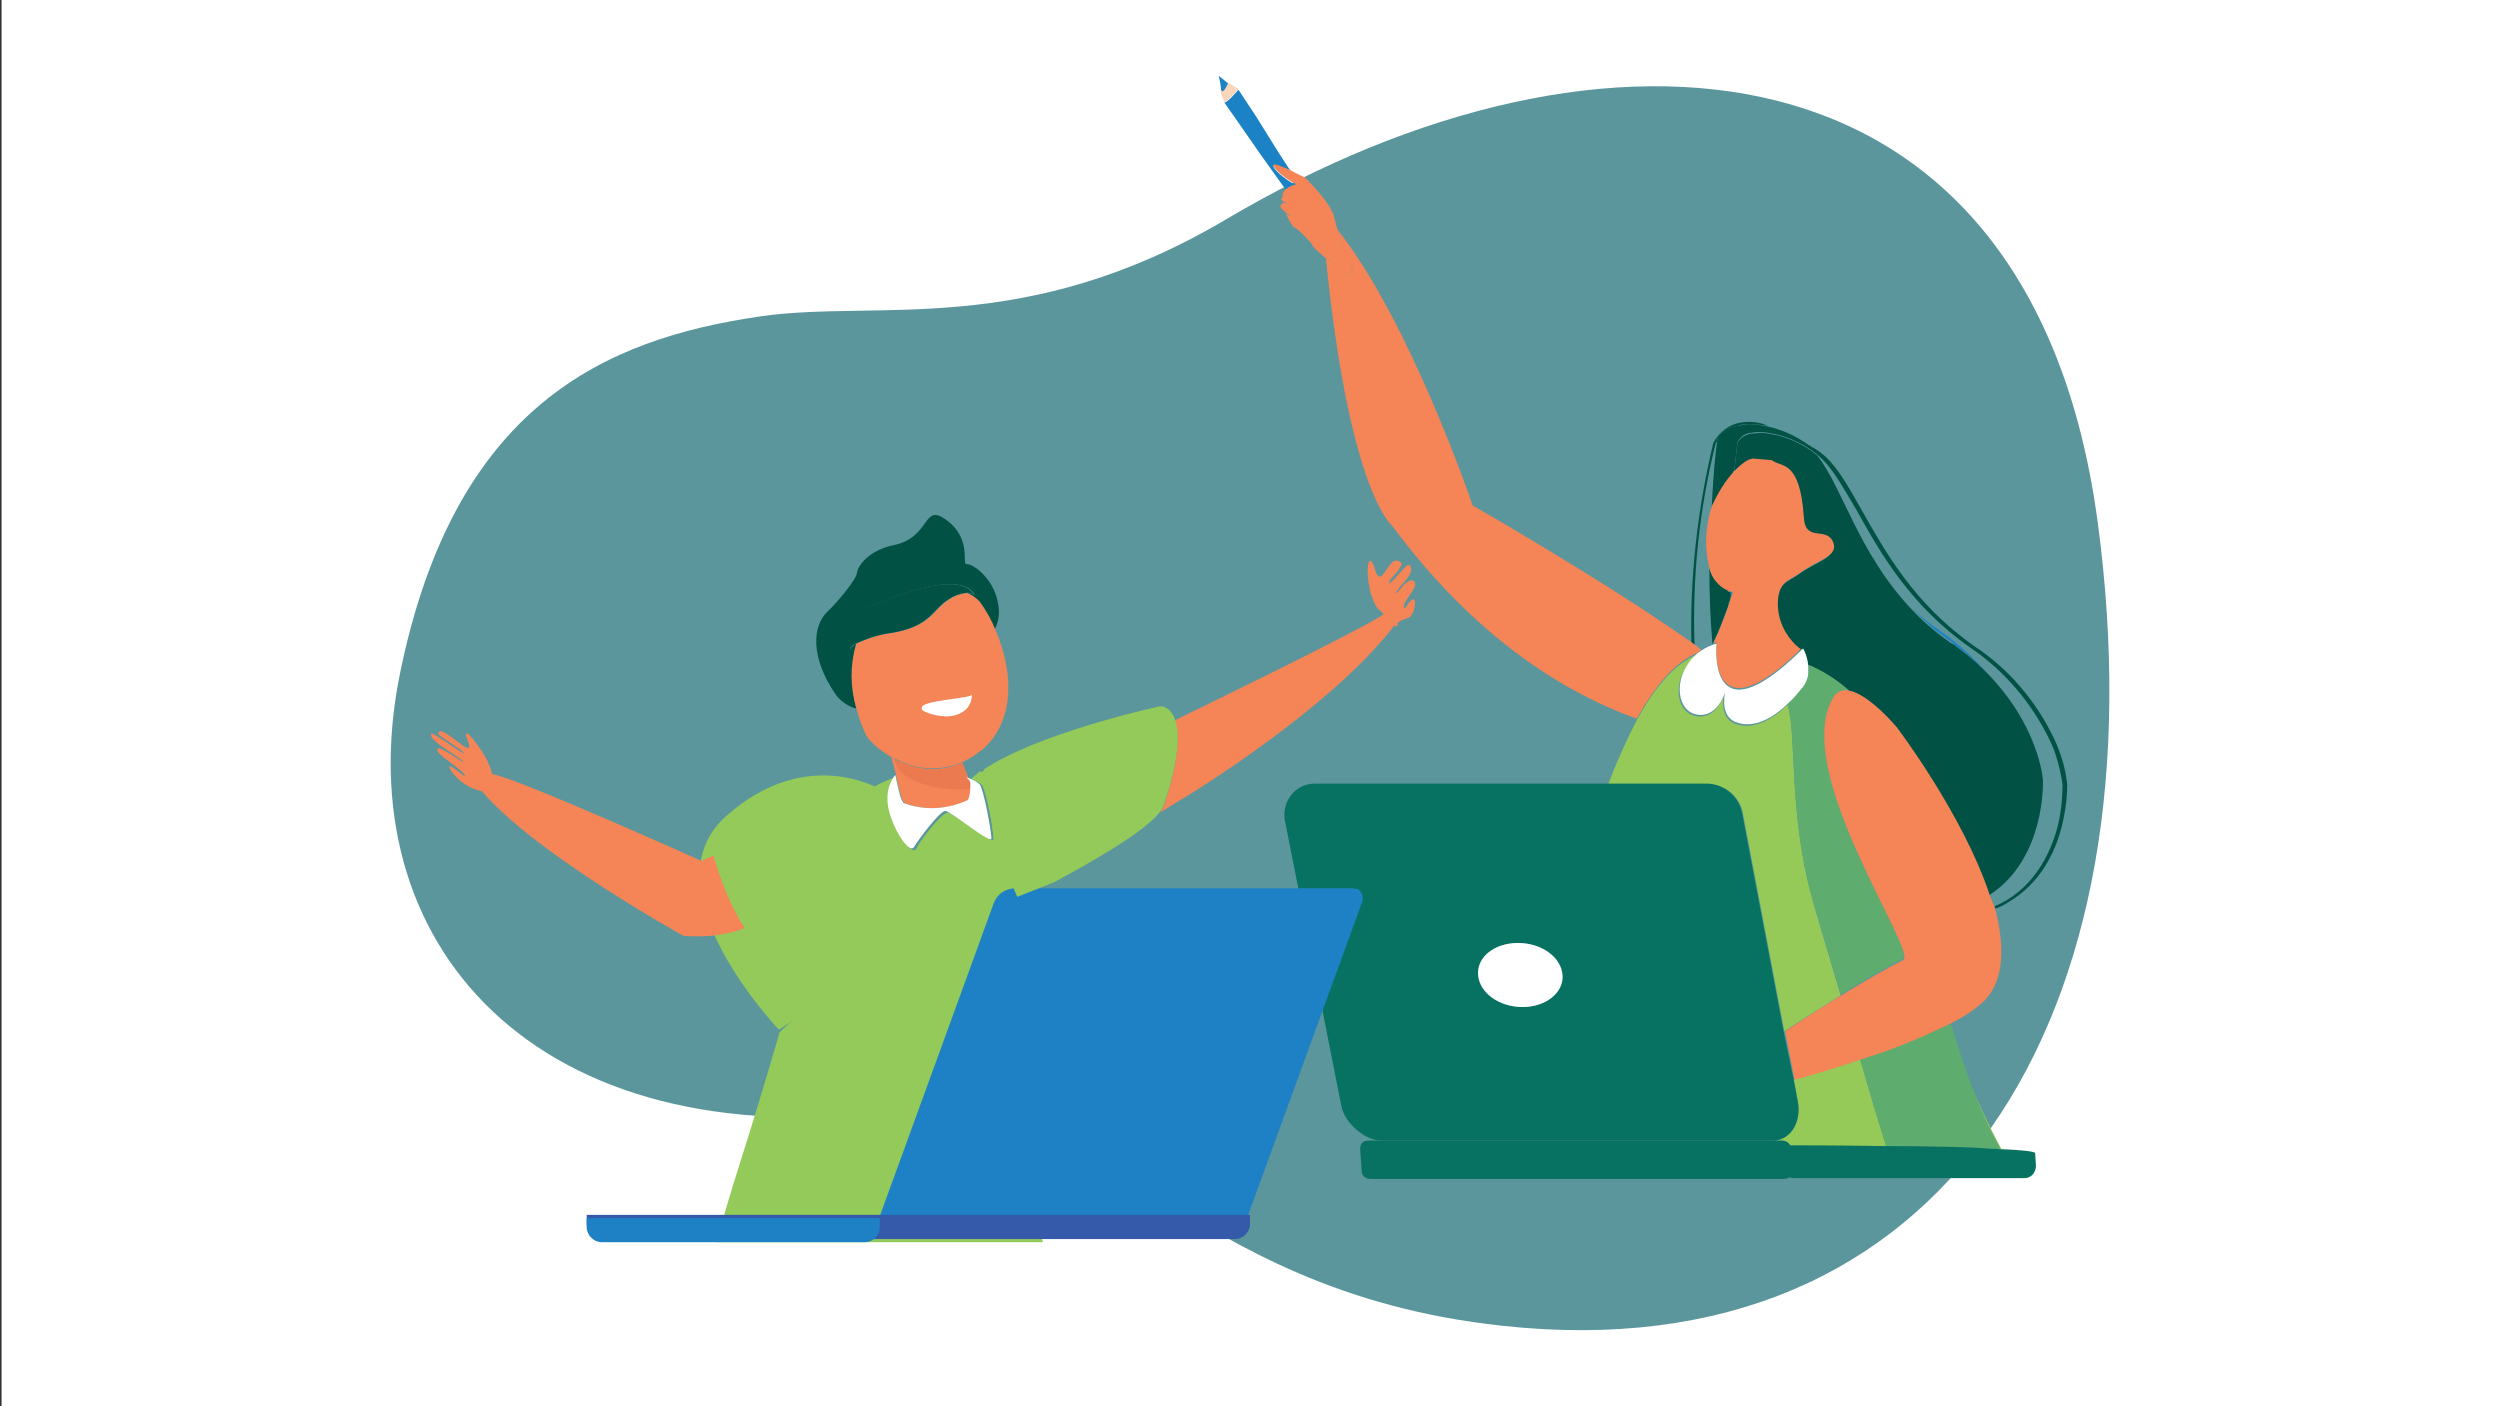 <?xml version="1.0" encoding="UTF-8"?> <!-- Generator: Adobe Illustrator 24.2.0, SVG Export Plug-In . SVG Version: 6.00 Build 0) --> <svg xmlns="http://www.w3.org/2000/svg" xmlns:xlink="http://www.w3.org/1999/xlink" version="1.1" id="Layer_1" x="0px" y="0px" viewBox="0 0 320 180" style="enable-background:new 0 0 320 180;" xml:space="preserve"><rect x="0" y="0" width="320" height="180" fill="#333333" stroke="none"/> <style type="text/css"> .st0{fill:#FFFFFF;} .st1{fill:#5A969C;} .st2{fill:#1A82C5;} .st3{fill:#015245;} .st4{fill:#F9D6BA;} .st5{fill:#F58457;} .st6{fill:#95CA59;} .st7{fill:#5EAD6E;} .st8{fill:#087262;} .st9{fill:#93CA59;} .st10{clip-path:url(#SVGID_2_);} .st11{fill:#2278B5;} .st12{fill:#EC7A51;} .st13{fill:#1F81C5;} .st14{fill:#345AA9;} </style> <rect x="0.2" class="st0" width="319.8" height="180"></rect> <g id="Layer_1_4_"> <path class="st1" d="M97.3,40.5c15-2.2,33.7,2.9,59.6-12.4C205.3-0.6,260,3.5,268.5,66.8c8.5,63.3-19.4,109.1-76.2,102.9 c-41.7-4.5-51.5-31.1-76.8-27.6c-47.2,6.4-71.3-21.6-64.3-55.9S77.4,43.4,97.3,40.5z"></path> <path class="st2" d="M248.4,80.8c-1.3-0.9-2.6-1.9-3.7-3c1,1.1,2.1,2.1,3.2,3l0.3,0.2c0.7,0.5,1.4,1,2.1,1.6c1.3,1,2.6,2.1,3.8,3.2 C252.3,83.9,250.4,82.2,248.4,80.8"></path> <path class="st3" d="M219.6,56.8c0-0.1,0.1-0.2,0.2-0.3c0-0.1,0-0.3,0.1-0.4c0.3-0.7,1.2-1.3,2.5-1.6c0.1,0,0.2-0.1,0.3-0.1 c0.4-0.1,0.8-0.1,1.2-0.1h0.1c0.8,0,1.5,0.1,2.3,0.2c-1.1-0.5-2.4-0.6-3.6-0.4c-1.5,0.3-2.7,1.3-3.4,2.6c-2,8.4-3,17-2.8,25.6 l0.4,0.3C216.6,73.9,217.5,65.2,219.6,56.8"></path> <path class="st3" d="M221.2,76.2c0-0.2,0-0.4,0-0.6c-1.2-0.6-2.1-1.6-2.4-2.9c0,3.1,0.1,6.4,0.4,9.8l0,0c0.8-1.6,1.4-3.3,2-4.9 C221.2,77.1,221.2,76.7,221.2,76.2"></path> <path class="st3" d="M224.2,58.9l2.4,0.2c1.2,1,3.7-0.2,4.1,7.4c0.2,3.1,2.9,1.1,3.7,3c0.9,1.9-1.9,2.3-4.3,4.1 c-1.2,0.9-3,1-2.7,4.6c0.2,2,1.3,3.9,2.9,5.1l0.3-0.3c0.5,1.1,0.7,2.4,0.6,3.6c0.3-0.4,0.3-1,0.2-1.5c1.9,0.8,3.7,1.9,5.2,3.3 c2.6,0.5,6.1,4.7,6.1,4.7s8.5,11.3,11.9,21.5c7.3-4.7,6.9-14.7,6.9-14.7s-0.4-7.1-7.6-14.2c-1.2-1.2-2.5-2.2-3.8-3.2l-0.4-0.2 c-0.7-0.5-1.4-1-2-1.5c-1.1-0.9-2.2-1.9-3.2-3c-6.7-7.2-8.7-15.5-11.9-19.5l-0.1-0.1c-2-1.6-4.4-2.6-7-2.8c-0.4,0-0.8,0.1-1.3,0.1 c-0.8,0.1-1.5,0.6-1.8,1.2c0,0.1-0.2,1.4-0.4,3.6C222.9,59.5,223.7,58.9,224.2,58.9"></path> <path class="st2" d="M221.8,75.9l-0.2-0.1c0,0.2,0,0.5,0,0.7C221.7,76.1,221.8,75.9,221.8,75.9"></path> <path class="st3" d="M223.9,54.3c-0.5,0-1,0.1-1.5,0.2c-1.3,0.3-2.3,0.9-2.5,1.6c0,0.1-0.1,0.3-0.1,0.4c-0.2,1.1-0.5,4.2-0.7,8.4 c0.7-1.5,1.6-3,2.7-4.2c0.1-1.4,0.3-2.8,0.5-4.1c0.4-0.8,1.2-1.3,2.1-1.4c1.6-0.3,4.4,0.1,7.5,2.1c-0.2-0.2-0.3-0.3-0.5-0.4 c-1.5-1.1-3.3-1.9-5.1-2.3C225.4,54.4,224.6,54.3,223.9,54.3"></path> <path class="st3" d="M221.2,77.5c0.1-0.4,0.3-0.7,0.3-1c0.1-0.3,0-0.5,0-0.7c-0.1,0-0.3-0.1-0.4-0.1c0,0.2,0,0.4,0,0.6 C221.2,76.7,221.2,77.1,221.2,77.5"></path> <path class="st3" d="M224.2,55.1c-0.9,0.1-1.7,0.6-2.1,1.4c-0.2,1.4-0.4,2.7-0.5,4.1l0.4-0.4c0.2-2.1,0.4-3.5,0.4-3.6 c0.4-0.7,1-1.2,1.8-1.2c0.4-0.1,0.9-0.1,1.3-0.1c2.5,0.2,5,1.2,7,2.8l0.1,0.1c1.8,1.4,3.2,4,5.1,7.2c3,5.4,6.8,12.1,14.5,17.5 c4.3,2.9,7.8,7,10.1,11.7c0.9,1.8,1.4,3.8,1.7,5.8c0,1.9-0.2,3.8-0.7,5.7c-0.8,2.8-2.5,6.7-6.4,9.1c-0.5,0.3-1.1,0.6-1.6,0.8 l0.1,0.3c0.6-0.2,1.2-0.5,1.8-0.9c4-2.4,5.8-6.3,6.6-9.2c0.5-1.9,0.8-3.8,0.8-5.8c-0.2-2-0.8-4-1.7-5.9c-2.3-4.8-5.8-8.9-10.2-11.8 c-7.7-5.4-11.4-12.1-14.4-17.4c-1.9-3.4-3.4-6-5.3-7.4c-0.4-0.3-0.7-0.5-1.1-0.7C228.6,55.2,225.9,54.8,224.2,55.1"></path> <path class="st2" d="M160.9,15.1l-2.3-3.5l-0.1-0.1c0,0-1.5,1.8-1.8,1.6l1.4,2l3.2,4.6l2.5,3.5l0.8,1.1c0.4-0.3,0.8-0.5,1.3-0.6 c-0.1-0.1-0.2-0.2-0.3-0.2c-0.4-0.1-2.4-1.5-2.6-2.2c-0.1-0.4,1.1,0.1,2.2,0.6l-1.5-2.3L160.9,15.1z"></path> <path class="st4" d="M155.9,9.7c0,0,0.2,0.9,0.3,1.7l0,0C156.1,10.5,155.9,9.7,155.9,9.7"></path> <path class="st4" d="M156.7,13c0.3,0.2,1.8-1.6,1.8-1.6l-2.6-1.7l1.2,0.8c0.1,0.1,0.1,0.2,0,0.2l0,0c0,0-0.7,1.5-0.9,0.8l0,0 C156.3,12.1,156.5,12.6,156.7,13"></path> <path class="st2" d="M157.1,10.8c0.1-0.1,0.1-0.2,0-0.2l0,0L156,9.7c0,0,0.2,0.8,0.3,1.7v0.1C156.5,12.2,157.2,10.7,157.1,10.8"></path> <path class="st5" d="M217.2,83.6c0.2-0.1,0.4-0.3,0.6-0.4l-0.9-0.7l-0.4-0.3c-11.7-8.2-28-17.5-28-17.5s-8-23.6-17.3-35.3 c0.2,0.9,0.5,1.9,0.9,2.8c0.1,0.1,0.9,1.9,1.1,2c-0.1,0.2-0.4,0.7-0.5,1c-0.6-0.7-2.4-1.7-2.6-1.9c-0.2-0.2-0.3-0.3-0.4-0.4 c3,30.2,8.5,34.4,8.5,34.4C189,81.9,200.6,88.8,209.5,92C211.8,87.9,214.3,84.8,217.2,83.6"></path> <path class="st5" d="M218.8,72.7c0.3,1.3,1.2,2.4,2.4,2.9c0.1,0.1,0.2,0.1,0.4,0.1l0.2,0.1l-0.2,0.6c-0.1,0.3-0.2,0.6-0.3,1 c-0.6,1.7-1.2,3.3-2,4.9l0.4-0.1c0,0-1.2,12.6,10.8,0.9c-1.6-1.2-2.7-3.1-2.9-5.1c-0.3-3.6,1.5-3.7,2.7-4.6 c2.4-1.8,5.2-2.2,4.3-4.1c-0.9-1.9-3.5,0.1-3.7-3c-0.5-7.6-2.9-6.4-4.1-7.4l-2.4-0.2c-0.5,0-1.3,0.5-2.1,1.3l-0.4,0.4 c-1.1,1.2-2,2.7-2.7,4.2c-0.3,0.8-0.5,1.6-0.6,2.4C218.2,69.1,218.4,71,218.8,72.7"></path> <path class="st5" d="M220.7,88.6L220.7,88.6c0-0.1,0-0.1,0-0.2V88.6"></path> <path class="st5" d="M164.6,27.4l-0.1-0.2h-0.1C164.5,27.2,164.5,27.3,164.6,27.4"></path> <path class="st5" d="M170.1,33.3c0.1,0.2,2,1.3,2.6,1.9c0.1-0.3,0.4-0.8,0.5-1c-0.1-0.1-0.9-1.9-1.1-2c-0.4-0.9-0.6-1.8-0.9-2.8 c0-0.1,0-0.2-0.1-0.3c-0.1-0.5-0.2-0.8-0.2-0.8l0,0c-0.2-1.8-2.6-4.3-3.5-5.2l-0.4-0.4c0,0-0.9-0.4-1.8-0.9c-1.1-0.5-2.3-1-2.2-0.6 c0.1,0.6,2.2,2.1,2.6,2.2c0.1,0,0.2,0.1,0.3,0.2c-0.5,0.1-0.9,0.3-1.3,0.6c-0.3,0.3-0.5,0.6-0.4,0.9c0.1,0.3-0.8,0.3,0.5,0.9l0,0 c-0.6,0-0.3-0.3-0.7,0.2c-0.2,0.2-0.2,0.4,0.5,0.9l0,0v0.1c0.2,0.1,0.5,0.3,0.9,0.5c-0.3-0.1-0.5-0.2-0.8-0.3c0.8,1.6,1,1.7,1,1.7 c0.1,0,0.3,0.1,0.4,0.2c0.7,0.6,1.3,1.2,1.9,1.9c0.1,0.5,0.9,1,1.7,1.8C169.9,33,170,33.2,170.1,33.3"></path> <path class="st6" d="M238.1,135.6c-2.9,0.9-5.8,1.8-8.5,2.6l0.5,2.7c0.5,2.5-0.7,4.9-3,5.1h1c0.5,0,0.9,0.3,1.1,0.7 c1.2,0,6.4,0,12.3,0.1C240.5,143.8,239.3,139.8,238.1,135.6"></path> <path class="st6" d="M256.2,147.1c-1-1.8-2.3-4.5-3.8-7.8c1,2.7,2.2,5.3,3.6,7.8H256.2"></path> <path class="st6" d="M223.1,104.1l5.3,27.9c2.4-1.6,4.9-3.1,7.2-4.6c-1.8-6.1-3.4-11.4-3.7-12.6c-3-10.9-1.9-20.9-3.1-24.6 c-1.8,1.8-4.4,3.4-6.8,2.4c-1.8-0.8-1.5-3.1-1.3-3.8l0,0c-0.2,0.8-1.3,3.5-3.9,2.8c-2.6-0.8-2.7-5.2,0.4-7.8 c-2.9,1.2-5.4,4.2-7.7,8.4c-1.4,2.7-2.6,5.4-3.7,8.3h12.9C220.9,100.4,222.7,102,223.1,104.1"></path> <polygon class="st6" points="190,146 190,146 200.2,146 "></polygon> <path class="st7" d="M234.7,89.2c0.4-0.7,1.2-1,2-0.8c-1.6-1.4-3.3-2.5-5.2-3.3c0.2,0.5,0.1,1-0.2,1.5c-0.1,0.5-0.3,0.9-0.6,1.3 c-0.6,0.8-1.2,1.5-1.9,2.2c1.2,3.7,0.1,13.7,3.1,24.6c0.3,1.2,1.9,6.4,3.7,12.6c3.1-1.9,6-3.6,7.9-4.5 C245.6,121.8,229,98.5,234.7,89.2"></path> <path class="st7" d="M238.1,135.6c1.2,4.2,2.4,8.2,3.3,11.1c5.2,0.1,10.9,0.2,14.7,0.4c-1.4-2.5-2.6-5.1-3.6-7.8 c-1.1-2.8-2-5.7-2.8-8.3C245.9,132.8,242,134.3,238.1,135.6"></path> <path class="st5" d="M254.7,114.6c-3.4-10.3-11.9-21.5-11.9-21.5s-3.5-4.2-6.1-4.7c-0.8-0.2-1.6,0.1-2,0.8 c-5.7,9.3,10.9,32.7,8.9,33.7c-1.9,0.9-4.8,2.6-7.9,4.5c-2.3,1.4-4.8,3-7.2,4.6l1.2,6.2c2.7-0.7,5.6-1.6,8.5-2.6 c4-1.2,7.8-2.8,11.5-4.6c1.6-0.8,3-1.7,4.3-2.9c2.6-2.7,2.6-7,1.4-11.7l-0.1-0.3C255.1,115.6,254.9,115.1,254.7,114.6"></path> <path class="st0" d="M230.8,87.9c0.3-0.4,0.5-0.9,0.6-1.3c0.2-1.2,0-2.5-0.6-3.6l-0.3,0.3c-12,11.7-10.8-0.9-10.8-0.9l-0.4,0.1l0,0 c-0.5,0.2-1,0.4-1.4,0.7c-0.2,0.1-0.4,0.3-0.6,0.4c-3.1,2.6-2.9,7-0.4,7.8c2.5,0.7,3.7-2,3.9-2.8v-0.2c0,0,0,0.1,0,0.2 c-0.1,0.7-0.5,3,1.3,3.8c2.4,1,5-0.6,6.8-2.4C229.6,89.4,230.2,88.6,230.8,87.9"></path> <path class="st8" d="M194.9,128.9c-3,0-5.6-1.8-5.7-4.1s2.1-4.1,5.1-4.1s5.6,1.8,5.7,4.1S197.9,128.9,194.9,128.9 M227.1,146 c2.3-0.2,3.5-2.6,3-5.1l-0.5-2.7l-1.3-6.2l-5.3-27.9c-0.4-2.1-2.2-3.7-4.4-3.8h-50.3c-2.2,0-3.9,1.8-3.9,4c0,0.3,0,0.6,0.1,0.9 l7.2,36.4c0.4,2.1,3,4.4,5.1,4.4h23.3H227.1z"></path> <path class="st8" d="M241.4,146.7c-5.9-0.1-11.1-0.1-12.3-0.1c0.1,0.1,0.1,0.3,0.1,0.4l0.2,2.8c0,0.3-0.1,0.6-0.4,0.8 c0.2,0.2,0.5,0.2,0.8,0.2h29.3c0.5,0,0.9-0.2,1.2-0.6c0.2-0.3,0.3-0.7,0.3-1l-0.1-1.6c0-0.2-1.6-0.4-4.2-0.5h-0.2 C252.3,146.8,246.6,146.7,241.4,146.7"></path> <path class="st0" d="M200,124.8c-0.2-2.3-2.7-4.1-5.7-4.1s-5.3,1.8-5.1,4.1c0.2,2.3,2.7,4.1,5.7,4.1 C197.9,128.9,200.2,127,200,124.8"></path> <path class="st8" d="M175.4,150.9h53c0.2,0,0.5-0.1,0.7-0.2c0.2-0.2,0.4-0.5,0.4-0.8l-0.2-2.8c0-0.1,0-0.3-0.1-0.4 c-0.2-0.4-0.6-0.7-1.1-0.7h-53c-0.6,0-1,0.4-1,1v0.1l0.2,2.8c0,0.1,0,0.3,0.1,0.4C174.5,150.6,174.9,150.9,175.4,150.9"></path> <path class="st7" d="M100.9,117L100.9,117L100.9,117L100.9,117z"></path> <path class="st9" d="M112.8,101.1c0,0-9.5-5.9-19.9,3.4s6.8,27.3,6.8,27.3S121.6,119.2,112.8,101.1z"></path> <path class="st3" d="M109.6,82.4c-0.7,0.4-0.8,0.7-0.8,0.7s0.7-4.6,2.3-5.3c1.6-0.7,11.8-5.3,13.7-1.6c-0.3-0.2-0.7-0.3-1.2-0.3 c0.7,0.2,1.3,0.6,1.7,1.1c0.8,1.1,1.5,2.3,2,3.6c0.6-1.1,0.7-2.4,0.4-3.6c-0.5-2.7-2.9-4.8-4-4.8c-0.6,0,0.7-3.2-2.5-5.6 s-1.9,2.2-6.9,3.2c-2.9,0.6-4.5,2.5-4.6,3.5c-0.1,1-3,4.3-3.8,5c-1.9,1.8-2.2,5.8,1,10.5c0.6,0.9,1.6,1.6,2.7,1.9 C108.9,87.9,108.9,85.1,109.6,82.4"></path> <path class="st5" d="M149,103.1c-0.1,0.3-0.3,0.6-0.5,0.9c1.9-1.2,3.1-1.9,3.1-1.9s16.4-9.9,25.1-19.9c0.6-0.6,1.1-1.3,1.6-1.9 l0.1-0.2c0.3,0.1,0.5,0.1,0.5-0.2s0.2-0.3,0.5-0.5c0.5-0.2,1.1-0.3,1.3-0.7c0.4-0.6,0.6-2,0.2-2c-0.6,0.1-1.2,1.8-1.2,0.9 c0-0.9,2.3-2.8,1.1-3.3c-0.4-0.1-1,0.4-1.4,0.9c-0.5,0.5-0.8,1-0.7,0.6c0.2-0.3,0.4-0.6,0.7-0.9c0.7-0.8,1.7-1.9,1-2.6 c-0.2-0.1-0.6,0.3-1,0.8c-0.5,0.5-0.8,0.9-1.1,1.2c-0.3,0.3-0.5,0.5-0.5,0.3c0-0.1,0.2-0.5,0.5-0.8c0.4-0.4,0.8-0.9,1.1-1.5 c0-0.1,0-0.1,0-0.2l-0.1-0.1c-0.3-0.3-0.7-0.3-1-0.1c0,0,0,0-0.1,0.1c-0.6,0.5-1.1,1.8-1.6,1.8c-0.2,0-0.4-0.2-0.6-0.9 c-0.6-2.1-1.1-0.9-0.9,0.9c0.2,2.8,1.2,4,1.2,4s0.1,0.2,0.4,0.4c0.2,0.2,0.3,0.3,0.4,0.4l-0.4,0.3c-4.1,2.5-24.5,12.4-24.5,12.4 c-0.6,0.3-1.2,0.6-1.8,0.9C151,94.2,150.9,97.3,149,103.1"></path> <path class="st9" d="M127,99.1c0.5,0.3,1,0.7,1.5,1.1c1,0.8,1.8,1.8,2.6,2.8c0.8,1.1,1.4,2.3,1.9,3.5c0.5,1.3,1,2.6,1.2,4 c0.2,0.9,0.3,1.7,0.4,2.6c5.2-2.8,11.9-6.6,13.9-9.2c0.2-0.3,0.4-0.6,0.5-0.9c1.9-5.7,2-8.9,1.5-10.6c-0.6-2.1-2-2-2-2 s-13.6,2.9-21.3,7.3c-0.4,0.3-0.9,0.5-1.3,0.8C126.3,98.7,126.6,98.9,127,99.1"></path> <path class="st9" d="M136.1,153.9c-0.1,1-0.1,2.1,0,3.1h3.2c0.1-0.5,0.2-1,0.2-1.5L136.1,153.9z"></path> <path class="st9" d="M133.3,158.1c0-0.6,0.4-1,1-1h1c-0.1-1.2-0.1-2.4,0-3.6l-7.4-3.6l-0.6-24.4h-0.1l0.1-0.1v-0.3l0.2,0.1l0.8-0.8 l0.8,0.4l0.4-0.4c0,0,0.6,0.2,1.5,0.6c0-0.7,0-1.4,0.1-2c0,0.1,0.1,0.2,0.3,0.3c0-0.3,0-0.6,0-0.9s0-0.6,0-1c0-0.2,0-0.3,0-0.5 s0-0.3,0-0.5c0-0.3,0-0.6-0.1-0.9s0-0.6-0.1-0.9c-0.2-2.3-0.5-4.7-0.9-7c-0.5-2.3-1.1-4.5-1.9-6.6c-0.4-1.1-0.9-2.2-1.4-3.3 c-0.2-0.6-0.5-1.1-0.8-1.7c-0.2-0.4-0.4-0.9-0.7-1.3c-0.2,0.1-0.4,0.3-0.5,0.4c-0.3,0.2-0.5,0.4-0.7,0.6c0.5,0.2,1,0.4,1.4,0.8 c0.5,0.6,1.5,6,1.5,6.9s-5.2-3.4-5.9-3.4c-0.7,0-3.5,3.5-4,4.6c-0.5,1.1-2.8-2.2-3.3-5c-0.6-2.8,0.9-4.2,0.9-4.2 c-1.3,0.4-2.6,1-3.8,1.8c-0.3-0.2-0.6-0.4-0.9-0.5l0.3,0.4c0.6,0.9,1.2,1.8,1.5,2.8c0.4,1,0.6,2.1,0.7,3.2c0.2,2.1,0,4.3-0.5,6.3 c-0.2,1-0.5,2-0.9,2.9c-0.2,0.5-0.4,0.9-0.6,1.4l-0.3,0.7l-0.3,0.7c-0.9,1.8-1.9,3.5-3,5.1c-1.1,1.6-2.3,3.1-3.7,4.5 c-1.1,1.2-2.4,2.3-3.6,3.4c-1.6,5.5-3.4,11.5-5,16.5c-1.4,4.4-2.5,8.2-3.1,10.4h41.8C133.4,158.6,133.3,158.4,133.3,158.1"></path> <path class="st9" d="M115.8,102.9L115.8,102.9L115.8,102.9z"></path> <path class="st9" d="M133.9,120.9l-0.1,0.5c0,0.2-0.1,0.3-0.2,0.5l-0.3,0.9c-0.2,0.4-0.3,0.9-0.5,1.3c0.6,0.3,1.3,0.6,2.1,0.9 c-0.2-1.9-0.4-3.8-0.6-5.7c0,0.2-0.1,0.5-0.1,0.7C134.1,120.3,134,120.6,133.9,120.9"></path> <path class="st9" d="M114.7,99.3L114.7,99.3c0,0,0.3,1.6,0.6,2.6C115.2,101.2,115,100.3,114.7,99.3"></path> <path class="st9" d="M124.1,100.2c0-0.1,0-0.2-0.1-0.2l0,0C124.1,100,124.1,100.1,124.1,100.2"></path> <path class="st5" d="M124.2,100.3L124.2,100.3c-0.1-0.2-0.1-0.3-0.1-0.4c-0.3-0.6-0.5-1.2-0.7-1.8 C123.5,98.9,123.8,99.6,124.2,100.3"></path> <path class="st5" d="M91.3,109.4c0.9,3.3,2.2,6.5,4,9.4c-0.8,0.3-1.7,0.6-2.5,0.7c-1.7,0.4-3.5,0.4-5.3,0.3c0,0-19-10.5-25.8-18.5 l0,0c-0.9-0.2-1.8-0.6-2.6-1.2s-1.9-2-1.5-2c0.6,0.1,2.4,1.9,1.8,1c-0.6-0.9-4.2-2.9-3.3-3.3c0.5-0.2,3.9,2.4,3.1,1.6 c-0.8-0.8-4.4-2.6-4-3.5c0.1-0.3,4.4,2.9,4.2,2.5c-0.2-0.5-3.5-2.2-3.3-2.6c0.5-1.2,4.9,3.9,3.8,1.1c-0.8-2,0.4-0.8,1.6,1 c0.7,1,1.2,2,1.5,3.2c2.3,0.1,26.8,11.1,26.8,11.1s0.6-0.3,1.6-0.7"></path> <path class="st2" d="M123.2,97.6L123.2,97.6c0,0.2,0.1,0.4,0.2,0.6C123.3,97.9,123.3,97.7,123.2,97.6"></path> <g> <g> <defs> <path id="SVGID_1_" d="M123.2,97.6c0,0.2,0.1,0.4,0.2,0.6C123.3,97.9,123.2,97.7,123.2,97.6L123.2,97.6z"></path> </defs> <clipPath id="SVGID_2_"> <use xlink:href="#SVGID_1_" style="overflow:visible;"></use> </clipPath> <g class="st10"> <rect x="123.2" y="97.6" class="st11" width="0.2" height="0.6"></rect> </g> </g> </g> <path class="st5" d="M124.2,100.3c-0.4-0.7-0.6-1.4-0.8-2.1c-0.1-0.2-0.1-0.4-0.2-0.6c-2.8,1.3-6.2,1.1-8.9-0.5l0.1,0.4 c0.9,3.6,8.3,4.1,9.8,3.5C124.2,100.8,124.2,100.5,124.2,100.3"></path> <path class="st12" d="M114.4,97.1l0.1,0.4c0.7,2.8,5.4,3.7,8,3.7c0.6,0,1.1,0,1.7-0.2c0-0.1,0-0.2,0-0.2c0-0.2,0-0.3,0-0.5 c-0.4-0.7-0.6-1.4-0.8-2.1c-0.1-0.2-0.1-0.4-0.2-0.6c-1.2,0.6-2.5,0.9-3.8,0.9C117.6,98.4,115.9,97.9,114.4,97.1"></path> <path class="st5" d="M114.1,96.9c0.2,0.7,0.4,1.6,0.6,2.3c0.2,1,0.5,2,0.6,2.6c0.1,0.3,0.2,0.6,0.4,0.9l0.1,0.1 c2.7,1,5.6,0.8,8.2-0.4c0.1-0.5,0.2-1,0.3-1.5c-1.5,0.5-8.9,0-9.8-3.5l-0.1-0.4c2.7,1.6,6,1.8,8.9,0.5l0,0c0.6-0.3,1.2-0.6,1.7-1 c0.2-0.2,0.5-0.4,0.7-0.5c4.7-4.1,3.7-10.9,1.7-15.4c-0.5-1.3-1.2-2.5-2-3.6c-0.5-0.5-1-0.9-1.7-1.1c-0.7,0.1-1.4,0.3-2,0.7 c-2.3,1.3-2.3,3.5-7.4,4.4c-1.6,0.2-3.2,0.7-4.7,1.4c-0.8,2.7-0.8,5.5,0,8.2c0.3,1.2,0.7,2.3,1.2,3.4c0.1,0.2,0.3,0.4,0.4,0.6 C112,95.5,113,96.3,114.1,96.9"></path> <path class="st0" d="M124.1,99.9c0,0.1,0.1,0.2,0.1,0.2v0.1c0,0.2,0,0.5,0,0.7c0,0.5-0.1,1-0.3,1.5c-2.6,1.2-5.5,1.4-8.2,0.4 l-0.1-0.1c-0.2-0.3-0.3-0.6-0.4-0.9c-0.3-1.1-0.6-2.6-0.6-2.6s-1.4,1.4-0.9,4.2c0.6,2.8,2.7,6,3.3,5c0.6-1,3.3-4.6,4-4.6 c0.7,0,5.9,4.4,5.9,3.5s-1-6.3-1.5-6.9c-0.4-0.4-0.9-0.6-1.4-0.8l-0.3-0.1C124,99.8,124,99.8,124.1,99.9"></path> <path class="st3" d="M124.7,76.2c-1.9-3.7-12.1,0.9-13.7,1.6c-1.6,0.7-2.3,5.3-2.3,5.3s0.1-0.3,0.8-0.7c1.5-0.7,3-1.2,4.7-1.4 c5.1-0.9,5.1-3.1,7.4-4.4c0.6-0.4,1.3-0.6,2-0.7C124,75.8,124.4,75.9,124.7,76.2"></path> <path class="st7" d="M127.2,125.5L127.2,125.5L127.2,125.5L127.2,125.5z"></path> <polygon class="st7" points="140.6,142 140.9,136.2 129.4,130.3 129.4,136.3 "></polygon> <path class="st0" d="M121.3,91.7c-1,0-2-0.2-2.9-0.6c-0.3-0.1-0.5-0.3-0.4-0.6c0.3-0.9,6.4-1.1,6.4-1.6 C124.4,90.7,123,91.6,121.3,91.7"></path> <path class="st13" d="M173,113.7h-43.2c-1.2,0.1-2.2,0.8-2.6,1.9l-14.6,40.1h47.1l14.6-40.1c0.3-0.6,0.1-1.4-0.5-1.8 C173.5,113.8,173.3,113.7,173,113.7z"></path> <path class="st14" d="M75.1,155.5v1.2c0,1,0.9,1.9,1.9,1.9l0,0h81.1c1,0,1.9-0.9,1.9-1.9l0,0v-1.2H75.1z"></path> <path class="st13" d="M112.6,157.1v-1.2H75.1v1.2c0,1,0.9,1.9,1.9,1.9h33.7C111.7,159,112.6,158.2,112.6,157.1z"></path> <polygon class="st9" points="125,99.2 127.9,97.4 137.6,101.9 136.1,109.3 134.5,113.1 130.2,114.8 127.2,107.5 126.6,101.8 "></polygon> </g> </svg> 
